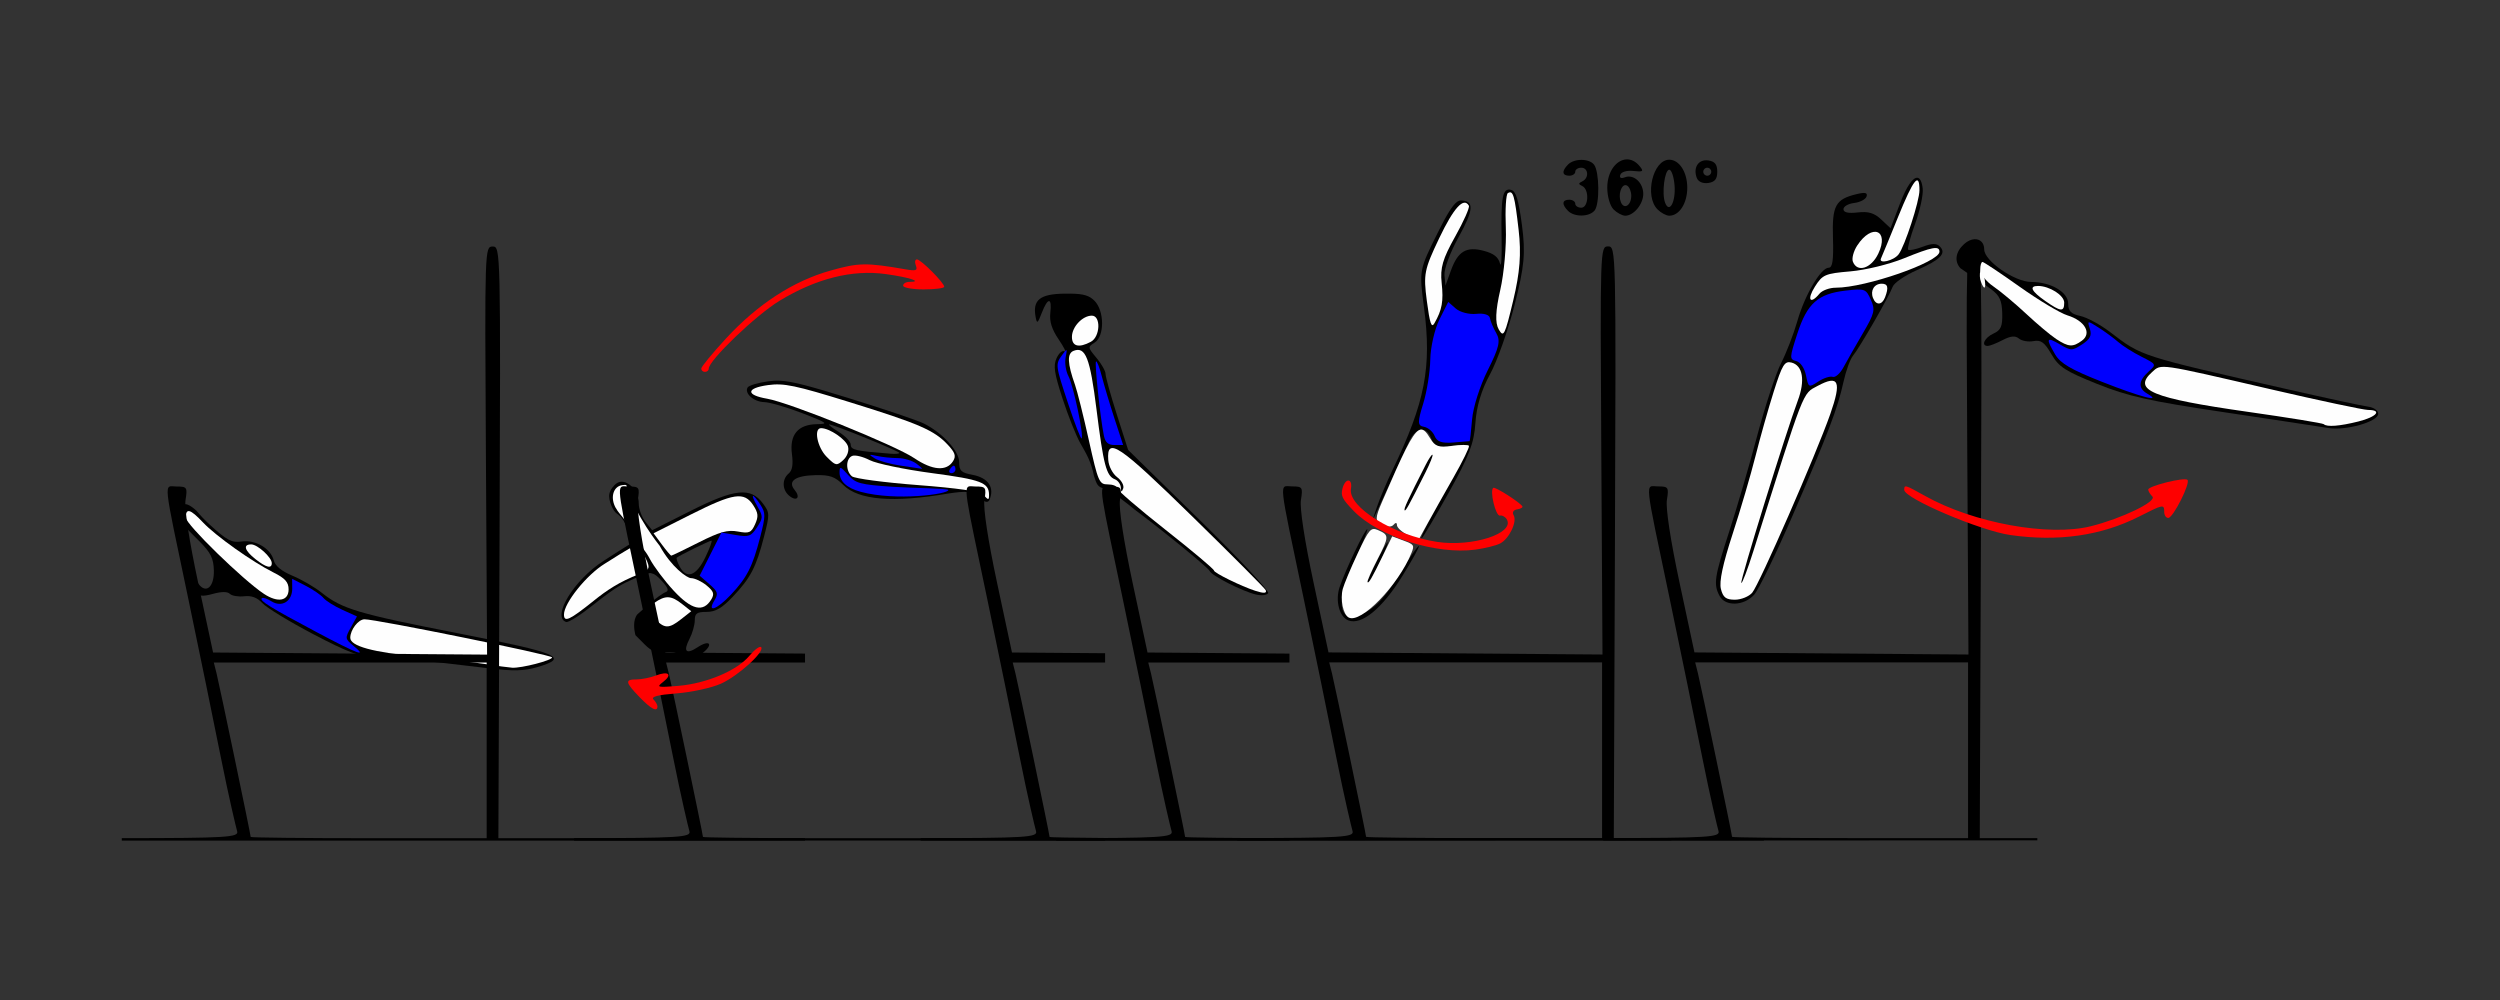 <?xml version="1.0" encoding="UTF-8" standalone="no"?>
<!-- Created with Inkscape (http://www.inkscape.org/) -->

<svg
   xmlns:dc="http://purl.org/dc/elements/1.1/"
   xmlns:cc="http://creativecommons.org/ns#"
   xmlns:rdf="http://www.w3.org/1999/02/22-rdf-syntax-ns#"
   xmlns:svg="http://www.w3.org/2000/svg"
   xmlns="http://www.w3.org/2000/svg"
   xmlns:sodipodi="http://sodipodi.sourceforge.net/DTD/sodipodi-0.dtd"
   xmlns:inkscape="http://www.inkscape.org/namespaces/inkscape"
   id="svg3426"
   version="1.1"
   inkscape:version="0.91 r13725"
   width="625"
   height="250"
   viewBox="0 0 625 250"
   sodipodi:docname="ub130402.svg">
  <rect x="0" y="0" width="625" height="250" fill="#333333" stroke="none"/>
  <defs
     id="defs3430" />
  <sodipodi:namedview
     pagecolor="#b3b3b3"
     bordercolor="#666666"
     borderopacity="1"
     objecttolerance="10"
     gridtolerance="10"
     guidetolerance="10"
     inkscape:pageopacity="0"
     inkscape:pageshadow="2"
     inkscape:window-width="1480"
     inkscape:window-height="849"
     id="namedview3428"
     showgrid="false"
     inkscape:zoom="0.95547921"
     inkscape:cx="275.36233"
     inkscape:cy="310.96062"
     inkscape:window-x="0"
     inkscape:window-y="0"
     inkscape:window-maximized="0"
     inkscape:current-layer="svg3426" />
  <g
     id="g4624"
     transform="translate(-85.288,46.1)">
    <g
       transform="translate(28,0)"
       id="g4324">
      <path
         style="fill:#000000"
         d="m 103.818,79.959 c -0.142,-0.021 -0.279,-0.02 -0.402,0.01 -1.079,0.262 -1.178,2.192 -0.916,3.631 0.127,0.697 0.661,1.492 1.568,2.545 l 3.131,3.141 c 2.776,2.784 3.479,4.214 3.555,7.221 0.104,4.159 -1.962,5.942 -3.863,3.334 -0.783,-1.075 -1.297,-1.201 -1.771,-0.432 -0.367,0.596 -0.042,1.712 0.723,2.479 1.089,1.093 2.104,1.196 4.695,0.479 2.14,-0.593 3.627,-0.593 4.215,-0.004 0.499,0.501 2.116,0.773 3.592,0.604 1.841,-0.211 3.271,0.335 4.553,1.738 1.028,1.126 6.742,4.606 12.695,7.734 8.417,4.423 11.728,5.688 14.889,5.688 3.913,0 12.089,0.803 28.959,2.844 6.15,0.744 8.893,0.681 12.148,-0.279 8.165,-2.407 5.651,-3.489 -19.625,-8.434 -25.156,-4.921 -29.14,-6.103 -34.254,-10.18 -1.749,-1.394 -5.042,-3.308 -7.316,-4.252 -2.708,-1.123 -4.317,-2.443 -4.662,-3.82 -0.748,-2.989 -4.584,-5.24 -8.059,-4.729 -2.446,0.36 -3.675,-0.29 -7.947,-4.207 -1.278,-1.172 -2.418,-2.388 -3.311,-3.467 -0.251,-0.24 -1.599,-1.494 -2.596,-1.643 z"
         id="path4194"
         inkscape:connector-curvature="0" />
      <path
         inkscape:connector-curvature="0"
         style="fill:#fefefe"
         d="m 178.972,119.967 c -2.57,-0.411 -10.14,-1.262 -16.822,-1.891 -11.652,-1.096 -17.29,-2.637 -17.29,-4.724 0,-2.001 1.989,-4.603 3.538,-4.628 2.805,-0.046 46.912,8.907 46.921,9.524 0.011,0.738 -7.698,2.729 -9.985,2.578 -0.929,-0.061 -3.792,-0.448 -6.362,-0.859 z"
         id="path4282" />
      <path
         inkscape:connector-curvature="0"
         style="fill:#fefefe"
         d="m 123.286,102.372 c -5.254,-3.462 -19.548,-17.404 -19.548,-19.066 0,-2.477 1.116,-2.171 4.264,1.167 3.221,3.416 12.334,9.888 17.681,12.558 2.884,1.44 3.755,2.419 3.755,4.219 0,2.91 -2.694,3.402 -6.153,1.122 z"
         id="path4270" />
      <path
         inkscape:connector-curvature="0"
         style="fill:#fefefe"
         d="M 121.154,93.682 C 118.408,91.515 117.971,90 120.093,90 c 1.577,0 5.14,3.25 5.14,4.688 0,1.458 -1.392,1.115 -4.08,-1.006 z"
         id="path4264" />
      <path
         inkscape:connector-curvature="0"
         style="fill:#0000fe"
         d="m 136.449,111.942 c -11.567,-6.15 -14.343,-7.867 -13.723,-8.488 0.252,-0.252 1.341,0.095 2.421,0.771 2.605,1.632 5.239,-0.012 5.198,-3.243 l -0.03,-2.374 3.364,1.721 c 1.85,0.947 3.859,2.32 4.464,3.051 0.605,0.731 2.74,2.072 4.745,2.979 l 3.644,1.649 -1.536,2.765 c -1.483,2.669 -1.459,2.829 0.67,4.59 3.641,3.012 1.128,2.079 -9.216,-3.421 z"
         id="path4248" />
    </g>
    <g
       id="g4339">
      <path
         style="fill:#000000"
         d="m 352.943,27.309 c -0.472,-0.007 -0.984,-0.006 -1.541,0.002 -6.131,0.087 -7.987,1.573 -7.219,5.785 0.334,1.833 0.507,1.724 1.553,-0.986 1.51,-3.911 2.587,-3.911 2.135,0 -0.249,2.152 0.359,4.098 2.072,6.627 1.334,1.969 1.999,3.317 1.479,2.994 -0.521,-0.323 -1.417,0.45 -1.992,1.717 -0.855,1.883 -0.583,3.731 1.502,10.131 1.402,4.305 3.395,9.305 4.426,11.109 1.635,2.862 2.706,4.623 3.432,8.24 0.653,1.941 0.885,2.777 2.496,3.066 1.413,0.254 5.841,3.798 7.738,5.359 1.671,1.221 3.91,2.96 7.145,5.518 6.168,4.877 11.361,9.277 11.537,9.777 0.395,1.119 8.113,5.051 11.537,5.877 1.382,0.333 2.774,0.18 3.096,-0.342 0.321,-0.522 -7.426,-8.79 -17.217,-18.375 l -17.801,-17.426 -2.818,-8.828 c -1.55,-4.855 -2.82,-9.423 -2.82,-10.15 0,-0.728 -1.019,-2.539 -2.266,-4.025 -2.204,-2.628 -2.219,-2.734 -0.469,-3.83 2.5,-1.566 2.472,-7.939 -0.047,-10.465 -1.274,-1.278 -2.65,-1.726 -5.957,-1.775 z"
         id="path4226"
         inkscape:connector-curvature="0" />
      <path
         style="fill:#fefefe"
         d="m 399.065,101.587 c -3.456,-1.115 -10.28,-4.468 -10.28,-5.051 0,-0.354 -5.467,-4.951 -12.15,-10.215 -6.682,-5.264 -12.15,-9.965 -12.15,-10.446 0,-0.481 -1.019,-0.875 -2.265,-0.875 -2.129,0 -2.411,-0.659 -4.714,-11.016 -1.347,-6.059 -2.899,-12.281 -3.45,-13.828 -1.931,-5.43 -2.033,-7.908 -0.351,-8.555 2.966,-1.142 4.101,1.771 5.709,14.649 1.732,13.866 2.463,16.65 4.589,17.468 0.779,0.3 1.449,1.238 1.49,2.085 0.056,1.168 0.199,1.224 0.591,0.231 0.284,-0.72 -0.393,-1.997 -1.505,-2.839 -1.132,-0.857 -2.112,-2.74 -2.226,-4.279 -0.443,-5.962 2.587,-3.926 21.069,14.16 9.889,9.676 18.119,17.935 18.291,18.352 0.337,0.821 -0.448,0.868 -2.648,0.158 z"
         id="path4268"
         inkscape:connector-curvature="0" />
      <path
         style="fill:#fefefe"
         d="m 353.271,38.114 c 0,-2.49 2.641,-5.302 4.98,-5.302 2.304,0 2.105,5.267 -0.246,6.53 -3.01,1.616 -4.734,1.168 -4.734,-1.228 z"
         id="path3446"
         inkscape:connector-curvature="0" />
      <path
         style="fill:#0000fe"
         d="m 361.256,62.812 c -0.921,-4.573 -2.36,-18.143 -1.966,-18.538 0.22,-0.221 0.869,1.434 1.443,3.678 0.574,2.243 2.009,7.032 3.19,10.642 l 2.146,6.562 -2.171,0 c -1.567,0 -2.302,-0.652 -2.643,-2.344 z"
         id="path4238"
         inkscape:connector-curvature="0" />
      <path
         style="fill:#0000fe"
         d="m 352.433,55.135 c -3.331,-10.03 -3.341,-10.11 -1.587,-12.516 1.235,-1.695 1.286,-1.656 0.846,0.653 -0.257,1.35 0.06,3.445 0.706,4.656 1.232,2.309 3.906,14.967 3.292,15.583 -0.196,0.197 -1.661,-3.573 -3.257,-8.376 z"
         id="path3442"
         inkscape:connector-curvature="0" />
    </g>
    <g
       id="g4616">
      <path
         style="fill:#000000"
         d="m 240.854,74.336 c -0.455,-0.025 -0.902,0.078 -1.311,0.336 -0.869,0.549 -1.727,1.747 -1.906,2.662 -0.33,1.686 0.941,4.356 1.809,4.919 0.719,0.466 1.28,1.105 1.669,1.706 0.696,1.084 2.846,5.266 2.846,5.266 0,0 -3.117,1.846 -6.164,3.85 -0.357,0.234 -0.713,0.461 -1.062,0.697 -0.028,0.019 -0.044,0.02 -0.07,0.037 -0.194,0.125 -0.347,0.226 -0.559,0.361 -7.314,4.693 -12.98,13.996 -9.277,15.232 0.558,0.186 3.661,-1.782 6.895,-4.375 2.661,-2.134 5.149,-3.928 6.205,-4.504 2.354,-1.416 4.978,-2.487 7.617,-3.322 0.088,-0.026 0.174,-0.038 0.26,-0.039 0.161,-0.002 0.317,0.037 0.467,0.107 0.717,0.125 1.384,0.678 2.441,1.832 1.639,1.789 1.879,2.52 0.943,2.854 -0.692,0.247 -2.688,1.709 -4.438,3.25 l -2.59,2.279 c -1.166,1.431 -0.8,3.855 -0.553,4.934 0.022,0.097 0.061,0.201 0.098,0.305 l 2.256,2.262 c 1.786,1.792 3.093,2.296 5.158,1.992 1.617,-0.238 3.194,0.111 3.797,0.84 1.392,1.682 2.701,1.541 5.461,-0.586 2.903,-2.237 1.921,-3.539 -1.148,-1.521 -2.895,1.903 -3.683,1.084 -2.025,-2.104 0.719,-1.382 1.309,-3.461 1.312,-4.621 0.005,-1.741 0.522,-2.109 2.955,-2.109 2.228,0 3.824,-0.924 6.533,-3.781 4.451,-4.694 5.841,-7.352 7.799,-14.932 1.483,-5.739 1.472,-6.07 -0.252,-8.396 -3.054,-4.122 -7.009,-3.716 -18.066,1.85 l -9.619,4.842 -1.682,-2.082 c -0.924,-1.145 -1.68,-3.237 -1.68,-4.646 0,-2.766 -2.146,-5.283 -4.119,-5.393 z m 22.293,14.727 c 0.271,0 -0.427,1.898 -1.551,4.219 -2.241,4.627 -4.667,5.487 -6.387,2.264 -0.574,-1.075 -0.903,-2.078 -0.732,-2.229 0.605,-0.534 8.186,-4.254 8.67,-4.254 z"
         id="path4206"
         inkscape:connector-curvature="0"
         sodipodi:nodetypes="ccscccscccssccccsscccccssssccsssscccsccsssss" />
      <path
         inkscape:connector-curvature="0"
         style="fill:#fefefe"
         d="m 248.805,108.382 -2.1,-2.243 2.145,-1.507 c 2.788,-1.959 4.207,-1.901 6.976,0.284 l 2.27,1.791 -2.482,1.959 c -3.179,2.508 -4.235,2.464 -6.809,-0.284 z"
         id="path4278" />
      <path
         style="fill:#fefefe"
         d="m 244.565,90.014 c -0.783,0.143 -8.122,4.836 -8.122,4.836 -4.535,2.799 -10.162,9.819 -10.162,12.678 0,2.058 1.396,1.411 7.477,-3.465 3.168,-2.541 6.204,-4.642 11.441,-6.689 0.375,-0.056 0.861,-0.298 1.496,-0.701 1.037,-0.659 0.992,-1.31 -0.258,-3.734 -0.833,-1.615 -1.718,-2.966 -1.872,-2.924 z"
         id="path4274"
         inkscape:connector-curvature="0"
         sodipodi:nodetypes="ccsscssc" />
      <path
         inkscape:connector-curvature="0"
         id="path4272"
         d="m 241.48,75.123 c -0.18,0.002 -0.414,0.026 -0.703,0.072 -2.057,0.327 -2.898,2.805 -1.781,5.25 0.126,0.276 0.234,0.464 0.332,0.586 0.716,1.447 2.937,3.097 5.656,8.508 0.275,0.548 1.754,2.142 2.738,4.041 0.984,1.899 3.674,5.49 5.98,7.98 4.47,4.828 7.395,5.515 9.398,2.209 0.837,-1.381 0.616,-2.039 -1.178,-3.516 -1.213,-0.999 -2.957,-1.816 -3.875,-1.816 -0.996,0 -4.914,-2.765 -7.84,-8.086 0,10e-7 -6.097,-7.481 -8.307,-15.076 8.2e-4,-0.018 -0.007,-0.034 -0.016,-0.049 -0.002,-0.009 -0.005,-0.017 -0.008,-0.025 0,0 -0.006,0.006 -0.006,0.006 -0.054,-0.056 -0.18,-0.087 -0.393,-0.084 z"
         style="fill:#fefefe" />
      <path
         inkscape:connector-curvature="0"
         style="fill:#fefefe"
         d="m 250.739,90.017 -2.061,-2.796 9.345,-4.704 c 10.654,-5.363 13.318,-5.761 15.564,-2.322 1.272,1.947 1.357,2.821 0.464,4.787 -0.959,2.111 -1.483,2.331 -4.294,1.802 -2.556,-0.481 -4.525,0.066 -9.765,2.713 -3.61,1.823 -6.705,3.315 -6.878,3.315 -0.173,0 -1.242,-1.258 -2.376,-2.796 z"
         id="path4262" />
      <path
         inkscape:connector-curvature="0"
         style="fill:#0000fe"
         d="m 263.889,104.003 c 1.027,-1.689 0.868,-2.203 -1.257,-4.055 l -2.433,-2.121 2.719,-5.393 2.719,-5.393 3.618,0.613 c 3.228,0.547 3.797,0.34 5.272,-1.918 1.547,-2.368 1.554,-2.705 0.111,-5.227 -1.867,-3.264 -1.323,-3.592 0.735,-0.442 1.342,2.055 1.337,2.776 -0.054,8.162 -1.897,7.344 -3.278,10.056 -7.304,14.337 -3.538,3.763 -6.078,4.648 -4.126,1.438 z"
         id="path4246" />
    </g>
    <g
       transform="translate(12,0)"
       id="g4303">
      <path
         style="fill:#000000"
         d="m 268.252,49.08 c -1.034,-0.046 -1.95,0.017 -2.93,0.152 -2.514,0.347 -4.819,1.032 -5.121,1.521 -0.903,1.465 1.536,3.617 4.166,3.676 1.351,0.03 5.61,1.271 9.465,2.758 6.384,2.462 6.709,2.708 3.648,2.758 -4.717,0.077 -6.852,2.656 -6.205,7.496 0.343,2.564 0.089,4.077 -0.809,4.824 -1.72,1.432 -1.664,4.084 0.117,5.566 1.871,1.557 2.925,0.442 1.365,-1.443 -1.83,-2.212 0.162,-3.609 5.281,-3.705 3.538,-0.067 4.817,0.389 6.865,2.443 3.802,3.814 12.472,4.525 26.279,2.154 0,0 2.473,-0.418 4.06,-0.418 0.694,-0.002 3.381,0.456 3.743,0.75 0.37,0.301 0.716,1.503 1.525,1.711 0.471,0.121 0.727,-0.084 0.9,-0.35 1.404,-3.118 -0.15,-5.61 -4.205,-6.373 -2.821,-0.531 -3.314,-0.998 -3.314,-3.146 0,-2.792 -4.2,-7.379 -8.879,-9.697 -1.542,-0.764 -9.892,-3.585 -18.557,-6.271 -10.132,-3.141 -14.295,-4.268 -17.396,-4.406 z m 12.35,10.924 c 1.041,-0.005 17.529,6.697 17.529,7.125 0,0.204 -0.947,0.297 -2.104,0.207 -8.845,-0.689 -10.047,-0.958 -10.047,-2.248 0,-0.751 -1.367,-2.201 -3.037,-3.223 -1.671,-1.022 -2.724,-1.859 -2.342,-1.861 z"
         id="path4216"
         inkscape:connector-curvature="0"
         sodipodi:nodetypes="ccccssscssssccsscsssscccssssc" />
      <path
         inkscape:connector-curvature="0"
         style="fill:#fefefe"
         d="m 319.074,77.507 c -0.649,-0.745 -6.572,-1.595 -16.293,-2.336 -8.401,-0.641 -15.827,-1.626 -16.504,-2.189 -1.626,-1.354 -1.573,-4.472 0.087,-5.111 0.725,-0.279 2.683,0.201 4.352,1.067 1.669,0.866 8.7,2.329 15.623,3.251 12.223,1.628 14.17,2.366 14.207,5.389 0.018,1.433 -0.171,1.424 -1.472,-0.071 z"
         id="path4258" />
      <path
         inkscape:connector-curvature="0"
         style="fill:#fefefe"
         d="m 301.869,68.447 c -4.793,-3.239 -31.207,-13.912 -36.799,-14.87 -5.385,-0.922 -5.282,-2.644 0.204,-3.401 3.98,-0.549 6.799,0.039 20.374,4.248 17.463,5.415 21.216,7.045 24.602,10.683 1.817,1.952 2.094,2.816 1.308,4.076 -1.622,2.599 -5.148,2.331 -9.688,-0.736 z"
         id="path4256" />
      <path
         inkscape:connector-curvature="0"
         style="fill:#fefefe"
         d="m 279.96,68.108 c -2.363,-2.371 -3.307,-7.17 -1.409,-7.17 2.123,0 6.284,2.837 6.743,4.597 0.29,1.113 -0.204,2.484 -1.229,3.415 -1.609,1.461 -1.861,1.409 -4.104,-0.842 z"
         id="path4254" />
      <path
         style="fill:#0000fe"
         d="m 288.492,76.859 c -3.594,-0.963 -5.314,-2.667 -5.314,-4.839 0,-1.621 0.222,-1.56 2.103,0.576 1.891,2.148 3.019,2.45 11.215,3.003 5.012,0.338 13.876,0.373 13.876,0.813 0,1.018 -13.032,2.818 -21.88,0.447 z"
         id="path4244"
         inkscape:connector-curvature="0"
         sodipodi:nodetypes="ssssss" />
      <path
         inkscape:connector-curvature="0"
         style="fill:#0000fe"
         d="m 310.748,71.25 c 0.318,-0.516 0.763,-0.938 0.99,-0.938 0.227,0 0.412,0.422 0.412,0.938 0,0.516 -0.445,0.938 -0.99,0.938 -0.544,0 -0.73,-0.422 -0.412,-0.938 z"
         id="path4242" />
      <path
         inkscape:connector-curvature="0"
         style="fill:#0000fe"
         d="m 298.492,70.313 c -2.629,-0.386 -5.573,-1.207 -6.542,-1.823 -1.591,-1.011 -1.535,-1.069 0.574,-0.599 1.285,0.286 3.623,0.526 5.195,0.533 1.572,0.007 3.675,0.632 4.673,1.389 0.998,0.757 1.604,1.337 1.347,1.289 -0.257,-0.048 -2.618,-0.403 -5.247,-0.79 z"
         id="path4240" />
      <path
         inkscape:connector-curvature="0"
         style="fill:#fe0000"
         d="m 248.598,46.052 c 0,-0.453 2.785,-3.841 6.188,-7.528 7.928,-8.589 16.792,-14.354 26.106,-16.975 7.093,-1.997 8.923,-2.026 18.885,-0.301 2.538,0.439 2.952,0.274 2.47,-0.985 -0.318,-0.832 -0.196,-1.513 0.273,-1.513 0.983,0 6.825,5.857 6.825,6.842 0,0.362 -2.313,0.658 -5.14,0.658 -2.827,0 -5.14,-0.422 -5.14,-0.938 0,-0.516 0.701,-0.938 1.558,-0.938 3.482,0 0.096,-1.121 -5.906,-1.955 -8.347,-1.16 -17.35,1.101 -26.529,6.665 -5.894,3.572 -17.721,14.911 -17.721,16.989 0,0.441 -0.421,0.802 -0.935,0.802 -0.514,0 -0.935,-0.371 -0.935,-0.823 z"
         id="path3440" />
    </g>
    <path
       sodipodi:nodetypes="csccccsssssccccccccccccccsscc"
       style="fill:#000000"
       d="m 208.457,15.528 c -1.978,-1.8e-4 -1.997,0.566 -1.699,51.014 l 0.301,51.014 -34.25,-0.264 -34.25,-0.264 -3.717,-17.379 c -2.265,-10.593 -3.503,-18.696 -3.17,-20.75 0.51,-3.145 0.363,-3.371 -2.215,-3.371 -3.269,0 -3.567,-2.83 2.996,28.5 2.535,12.1 6.182,29.875 8.105,39.5 1.923,9.625 3.731,17.211 4.016,18.174 0.453,1.531 -2.345,1.718 -28.842,1.738 l 0,0.604 c 9.599,0.002 18.16,0.01 28.225,0.01 29.376,-0.002 358.002,-0.018 382.322,-0.041 l 0,-0.561 -316.395,0 0.285,-73.424 c 0.284,-73.929 0.272,-74.5 -1.713,-74.5 z m -69.717,104 34.107,0 34.109,0 0,22.5 0,21.424 -29.5,0 c -16.225,0 -29.5,-0.144 -29.5,-0.32 0,-0.639 -7.849,-38.176 -8.523,-40.854 z"
       id="path4400"
       inkscape:connector-curvature="0" />
    <path
       inkscape:connector-curvature="0"
       id="path4408"
       d="m 241.445,75.469 c -2.157,-0.113 -1.666,1.145 4.076,28.559 2.535,12.1 6.182,29.875 8.105,39.5 1.923,9.625 3.731,17.211 4.016,18.174 0.453,1.531 -2.345,1.718 -28.842,1.738 l 0,0.604 c 9.599,0.002 18.16,0.012 28.225,0.012 10.796,-7.4e-4 19.444,-0.011 29.52,-0.016 l 0,-0.596 c -14.276,-0.022 -25.52,-0.151 -25.52,-0.312 0,-0.639 -7.849,-38.176 -8.523,-40.854 l -0.693,-2.75 34.107,0 0.629,0 0,-2.23 -0.668,-0.006 -34.25,-0.264 -3.717,-17.379 c -2.265,-10.593 -3.503,-18.696 -3.17,-20.75 0.51,-3.145 0.363,-3.371 -2.215,-3.371 -0.409,0 -0.772,-0.042 -1.08,-0.059 z"
       style="fill:#000000" />
    <path
       inkscape:connector-curvature="0"
       id="path4411"
       d="m 328.104,75.469 c -2.157,-0.113 -1.668,1.145 4.074,28.559 2.535,12.1 6.182,29.875 8.105,39.5 1.923,9.625 3.731,17.211 4.016,18.174 0.453,1.531 -2.345,1.718 -28.842,1.738 l 0,0.604 c 9.599,0.002 18.16,0.012 28.225,0.012 6.539,-4.5e-4 11.609,-0.008 17.881,-0.01 l 0,-0.648 c -8.146,-0.057 -13.881,-0.153 -13.881,-0.266 0,-0.639 -7.849,-38.176 -8.523,-40.854 l -0.693,-2.75 23.098,0 0,-2.32 -23.279,-0.18 -3.717,-17.379 c -2.265,-10.593 -3.503,-18.696 -3.17,-20.75 0.51,-3.145 0.363,-3.371 -2.215,-3.371 -0.409,0 -0.77,-0.042 -1.078,-0.059 z"
       style="fill:#000000" />
    <path
       id="path4413"
       d="m 361.986,75.469 c -2.157,-0.113 -1.666,1.145 4.076,28.559 2.535,12.1 6.182,29.875 8.105,39.5 1.923,9.625 3.731,17.211 4.016,18.174 0.453,1.531 -2.345,1.718 -28.842,1.738 l 0,0.604 c 9.599,0.002 18.16,0.012 28.225,0.012 11.002,-7.5e-4 19.828,-0.011 30.082,-0.016 l 0,-0.596 c -14.554,-0.019 -26.082,-0.149 -26.082,-0.312 0,-0.639 -7.849,-38.176 -8.523,-40.854 l -0.693,-2.75 34.107,0 1.191,0 0,-2.227 -1.23,-0.01 -34.25,-0.264 -3.717,-17.379 c -2.265,-10.593 -3.503,-18.696 -3.17,-20.75 0.51,-3.145 0.363,-3.371 -2.215,-3.371 -0.409,0 -0.772,-0.042 -1.08,-0.059 z"
       style="fill:#000000"
       inkscape:connector-curvature="0" />
    <g
       transform="translate(2,-1.642)"
       id="g4570">
      <path
         style="fill:#000000"
         d="m 489.88,-4.608 c -2.473,0.127 -4.775,2.966 -4.775,7.078 0,2.173 0.685,4.542 1.57,5.428 0.864,0.864 2.183,1.572 2.93,1.572 2.107,0 4.5,-2.898 4.5,-5.449 -10e-6,-2.811 -2.401,-4.995 -4.572,-4.162 -1.022,0.392 -1.437,0.162 -1.156,-0.639 0.25,-0.714 1.649,-1.116 3.26,-0.936 2.461,0.275 2.657,0.115 1.523,-1.25 -0.994,-1.198 -2.155,-1.7 -3.279,-1.643 z m 10.725,0.078 c -4.104,0 -6.251,9.107 -2.93,12.428 0.864,0.864 2.183,1.572 2.93,1.572 2.513,0 4.5,-3.091 4.5,-7 0,-3.909 -1.987,-7 -4.5,-7 z m -21.912,0.041 c -1.28,-0.01 -2.605,0.375 -3.389,1.158 -1.633,1.633 -1.507,2.801 0.301,2.801 0.825,0 1.5,-0.45 1.5,-1 0,-0.55 0.675,-1 1.5,-1 1.813,0 2.003,2.598 0.25,3.416 -1,0.467 -1,0.699 0,1.166 1.802,0.841 1.59,5.418 -0.25,5.418 -0.825,0 -1.5,-0.45 -1.5,-1 0,-0.55 -0.675,-1 -1.5,-1 -1.808,0 -1.934,1.166 -0.301,2.799 1.585,1.585 5.281,1.531 6.633,-0.098 1.298,-1.564 1.207,-9.697 -0.127,-11.451 -0.604,-0.794 -1.838,-1.199 -3.117,-1.209 z m 31.209,0.102 c -2.174,-0.042 -3.342,1.993 -2.408,4.426 0.361,0.942 1.503,1.442 2.855,1.25 1.653,-0.235 2.256,-0.986 2.256,-2.818 -10e-6,-1.833 -0.603,-2.586 -2.256,-2.82 -0.154,-0.022 -0.302,-0.034 -0.447,-0.037 z m 0.203,1.857 c 0.55,0 1,0.45 1,1 0,0.55 -0.45,1 -1,1 -0.55,0 -1,-0.45 -1,-1 0,-0.55 0.45,-1 1,-1 z m -9.5,0.5 c 0.55,0 1.143,1.746 1.318,3.881 0.34,4.146 -1.287,7.169 -2.357,4.381 -0.88,-2.294 -0.129,-8.262 1.039,-8.262 z m -10.979,3.857 c 0.152,-0.005 0.31,0.037 0.471,0.137 0.554,0.342 1.008,1.471 1.008,2.506 0,2.464 -1.846,3.566 -2.615,1.562 -0.689,-1.797 0.074,-4.171 1.137,-4.205 z"
         id="path4489"
         inkscape:connector-curvature="0" />
      <g
         id="g4535"
         transform="matrix(0.866,-0.5,0.5,0.866,-73.576,240.496)">
        <path
           inkscape:connector-curvature="0"
           id="path4479"
           d="m 568.523,57.512 c -1.386,0.157 -3.722,1.424 -7.904,4.193 -8.827,5.846 -8.795,5.807 -12.422,14.553 -5.77,13.915 -11.605,20.641 -27.049,31.176 -2.75,1.876 -6.35,4.597 -8,6.047 l -3,2.637 3.377,-2.332 c 1.858,-1.283 5.458,-3.818 8,-5.635 2.542,-1.816 5.632,-4.005 6.865,-4.861 3.093,-2.149 5.62,-1.018 4.998,2.234 -0.42,2.199 0.043,2.758 3.387,4.096 2.13,0.852 3.866,1.839 3.859,2.191 -0.007,0.353 -3.269,2.545 -7.25,4.869 -3.981,2.325 -9.036,5.348 -11.236,6.719 -2.2,1.371 -3.698,2.506 -3.328,2.523 0.369,0.017 5.615,-2.93 11.658,-6.547 9.021,-5.399 11.606,-7.502 14.447,-11.75 2.279,-3.407 5.427,-6.367 9.219,-8.672 3.167,-1.925 9.486,-7.325 14.045,-12 6.926,-7.103 8.82,-9.784 11.518,-16.307 2.435,-5.887 2.946,-8.089 2.078,-8.957 -1.587,-1.587 -3.066,0.1 -8.125,9.264 -2.277,4.125 -3.858,6.494 -3.514,5.266 0.45,-1.604 -0.083,-2.942 -1.891,-4.75 -3.205,-3.205 -5.667,-3.18 -9.562,0.098 l -3.107,2.615 1.1,-2.414 c 0.605,-1.328 4.107,-4.221 7.781,-6.426 6.727,-4.037 7.962,-5.864 5.158,-7.633 -0.284,-0.179 -0.64,-0.25 -1.102,-0.197 z M 531.592,109.145 c -0.258,-0.052 -1.37,0.503 -2.693,1.361 -8.238,5.344 -10.25,6.756 -10.25,7.193 0,0.265 1.238,-0.32 2.75,-1.301 8.238,-5.344 10.25,-6.756 10.25,-7.193 0,-0.033 -0.02,-0.053 -0.057,-0.06 z m -23.404,8.014 c -0.389,-0.389 -9.899,6.141 -13.205,9.066 -2.695,2.385 -3.8,6.463 -2.256,8.324 2.247,2.707 8.72,1.651 17.035,-2.779 4.318,-2.301 7.694,-4.343 7.5,-4.537 -0.194,-0.194 -3.675,1.457 -7.734,3.67 -5.328,2.904 -8.569,4.025 -11.66,4.035 -8.107,0.027 -6.459,-5.65 3.662,-12.615 3.852,-2.651 6.848,-4.975 6.658,-5.164 z m 2.766,5.355 c -0.308,0.046 -1.578,0.763 -3.555,2.031 -3.163,2.03 -5.75,3.877 -5.75,4.105 0,0.67 5.796,-2.949 8.766,-5.473 0.564,-0.479 0.724,-0.692 0.539,-0.664 z"
           style="fill:#000000" />
        <path
           id="path4520"
           d="m 493.141,133.943 c -0.83,-1.343 0.395,-5.023 2.309,-6.938 0.847,-0.847 4.275,-3.45 7.618,-5.785 5.52,-3.856 6.193,-4.091 7.328,-2.566 1.863,2.503 1.677,2.815 -3.75,6.297 -2.75,1.765 -5,3.413 -5,3.663 0,0.559 1.282,-0.179 6.783,-3.904 l 4.283,-2.9 1.918,2.32 c 1.796,2.173 1.81,2.405 0.217,3.651 -6.902,5.401 -19.896,9.089 -21.706,6.16 z"
           style="fill:#fefefe"
           inkscape:connector-curvature="0" />
        <path
           id="path4518"
           d="m 531.748,102.162 c -1.945,-0.027 -6.456,3.124 -16.809,10.826 -3.706,2.757 -4.063,3.359 -3.002,5.059 0.662,1.061 1.791,1.703 2.508,1.428 0.718,-0.275 1.037,-0.067 0.711,0.461 -0.326,0.528 0.151,2.093 1.059,3.479 l 1.65,2.521 4.141,-2.51 c 2.277,-1.38 7.398,-4.415 11.379,-6.742 3.981,-2.327 7.243,-4.521 7.25,-4.875 0.007,-0.354 -1.659,-1.309 -3.699,-2.123 -3.05,-1.216 -3.717,-1.988 -3.75,-4.338 -0.028,-2.008 -0.271,-3.169 -1.438,-3.186 z m -0.158,6.98 c 0.037,0.007 0.057,0.027 0.057,0.06 0,0.265 -1.688,1.592 -3.75,2.947 -8.15,5.354 -9.25,6.013 -9.25,5.549 0,-0.437 2.012,-1.849 10.25,-7.193 1.323,-0.859 2.436,-1.415 2.693,-1.363 z"
           style="fill:#fefefe"
           inkscape:connector-curvature="0" />
        <path
           id="path4512"
           d="m 561.646,90.311 c 0,-1.848 1.628,-4.428 5.25,-8.321 2.888,-3.104 6.946,-8.882 9.019,-12.84 2.073,-3.959 4.21,-7.197 4.75,-7.197 1.526,0 1.22,1.256 -2.269,9.305 -2.393,5.521 -5.03,9.375 -10,14.615 -6.215,6.553 -6.75,6.905 -6.75,4.439 z"
           style="fill:#fefefe"
           inkscape:connector-curvature="0" />
        <path
           id="path4508"
           d="m 549.636,75.183 c 2.59,-6.254 3.335,-7.107 10.516,-12.043 6.964,-4.787 10.494,-5.908 10.494,-3.333 0,0.505 -3.069,2.741 -6.82,4.969 -5.506,3.271 -7.188,4.882 -8.731,8.364 -1.867,4.213 -3.254,5.855 -6.598,7.81 -1.296,0.758 -1.052,-0.477 1.139,-5.767 z"
           style="fill:#fefefe"
           inkscape:connector-curvature="0" />
        <path
           id="path4533"
           d="m 529.094,135.098 c -9.083,-3.69 -19.353,-14.913 -21.519,-23.516 -1.04,-4.131 -0.984,-5.003 0.41,-6.397 1.931,-1.931 3.465,-0.906 1.745,1.166 -2.973,3.583 3.435,15.45 12.038,22.293 6.955,5.532 17.878,7.868 17.878,3.824 0,-0.742 -0.453,-1.5 -1.007,-1.685 -1.046,-0.349 0.891,-6.831 2.041,-6.831 0.584,0 3.966,6.515 3.966,7.641 0,0.315 -0.675,0.314 -1.5,-0.003 -0.897,-0.344 -1.5,-0.008 -1.5,0.836 0,1.871 -3.925,4.552 -6.473,4.422 -1.115,-0.057 -3.851,-0.845 -6.08,-1.75 z"
           style="fill:#fe0000"
           inkscape:connector-curvature="0" />
        <path
           id="path4528"
           d="m 537.646,109.121 c -2.586,-1.233 -3.422,-2.214 -3.202,-3.757 0.164,-1.148 -0.362,-2.635 -1.168,-3.305 -1.247,-1.035 -0.842,-1.794 2.702,-5.07 2.293,-2.119 5.479,-6.032 7.081,-8.695 1.602,-2.664 4.752,-6.056 7,-7.54 l 4.088,-2.697 0.815,2.392 c 0.448,1.316 2.141,2.979 3.761,3.696 1.76,0.779 2.74,1.841 2.435,2.637 -0.281,0.733 -0.511,2.55 -0.511,4.039 0,2.225 -1.153,3.464 -6.489,6.973 -3.652,2.401 -7.827,6.21 -9.548,8.712 -1.682,2.445 -3.149,4.409 -3.261,4.365 -0.111,-0.044 -1.777,-0.832 -3.702,-1.75 z"
           style="fill:#0000fe"
           inkscape:connector-curvature="0" />
      </g>
      <g
         id="g4561"
         transform="translate(-70.305,-42.923)">
        <path
           style="fill:#000000"
           d="m 647.105,60.067 c -1.978,-1.8e-4 -1.997,0.566 -1.699,51.014 l 0.301,51.014 -34.25,-0.264 -34.25,-0.264 -3.717,-17.379 c -2.265,-10.593 -3.503,-18.696 -3.17,-20.75 0.51,-3.145 0.363,-3.371 -2.215,-3.371 -3.269,0 -3.567,-2.83 2.996,28.5 2.535,12.1 6.182,29.875 8.105,39.5 1.923,9.625 3.731,17.211 4.016,18.174 0.453,1.531 -2.345,1.718 -28.842,1.738 l 0,0.604 c 9.599,0.002 18.16,0.01 28.225,0.01 29.376,-0.002 56.002,-0.018 80.322,-0.041 l 0,-0.561 -14.395,0 0.285,-73.424 c 0.284,-73.929 0.272,-74.5 -1.713,-74.5 z m -69.717,104 34.107,0 34.109,0 0,22.5 0,21.424 -29.5,0 c -16.225,0 -29.5,-0.144 -29.5,-0.32 0,-0.639 -7.849,-38.176 -8.523,-40.853 z"
           id="path2989"
           inkscape:connector-curvature="0"
           sodipodi:nodetypes="csccccsssssccscccccccccccsscc" />
        <g
           id="g4554">
          <path
             style="fill:#000000"
             d="m 647.229,58.266 c -0.817,0.037 -1.743,0.43 -2.617,1.221 -2.155,1.95 -2.481,4.336 -0.906,6.041 l 4.943,3.393 0,-0.135 2.701,1.969 c 2.122,1.545 2.723,2.834 2.803,6.012 0.083,3.305 -0.32,4.237 -2.201,5.094 -2.243,1.022 -3.192,3.094 -1.418,3.094 0.487,0 2.151,-0.657 3.697,-1.459 2.037,-1.057 3.17,-1.163 4.109,-0.383 0.713,0.592 2.346,0.876 3.629,0.631 1.858,-0.355 2.767,0.308 4.467,3.262 1.832,3.184 3.445,4.233 11.422,7.434 7.815,3.135 12.864,4.261 31.791,7.086 12.375,1.847 24.075,3.621 26,3.943 4.384,0.734 12.5,-1.576 12.5,-3.559 0,-0.801 -1.125,-1.601 -2.5,-1.777 -1.375,-0.177 -10.375,-2.114 -20,-4.305 -37.376,-8.507 -36.521,-8.231 -44.539,-14.352 -2.411,-1.84 -5.753,-3.647 -7.424,-4.014 -2.353,-0.517 -3.037,-1.208 -3.037,-3.062 -1e-5,-2.902 -4.322,-5.445 -9.254,-5.445 -4.122,0 -11.746,-5.271 -11.746,-8.119 0,-1.708 -1.058,-2.631 -2.42,-2.568 z"
             id="path4477"
             inkscape:connector-curvature="0" />
          <path
             style="fill:#fefefe"
             d="m 734.536,104.508 c -0.244,-0.244 -8.757,-1.627 -18.917,-3.074 -24.149,-3.438 -28.989,-5.443 -24.012,-9.947 2.352,-2.129 1.289,-2.283 29.758,4.315 12.22,2.832 23.133,5.149 24.25,5.149 3.607,0 2.158,1.731 -2.412,2.881 -4.652,1.171 -7.917,1.425 -8.668,0.675 z"
             id="path4514"
             inkscape:connector-curvature="0" />
          <path
             style="fill:#fefefe"
             d="m 667.646,83.22 c -1.375,-0.895 -4.75,-3.727 -7.5,-6.295 -2.75,-2.567 -6.463,-5.667 -8.25,-6.888 -1.788,-1.222 -3.25,-3.091 -3.25,-4.153 0,-1.063 0.256,-1.932 0.569,-1.932 0.313,0 4.475,2.777 9.25,6.17 4.775,3.394 10.173,6.628 11.996,7.188 4.347,1.335 6.144,4.468 3.62,6.313 -2.299,1.681 -3.333,1.616 -6.435,-0.403 z"
             id="path4510"
             inkscape:connector-curvature="0" />
          <path
             style="fill:#fefefe"
             d="m 664.899,73.702 c -3.475,-2.429 -4.109,-3.75 -1.8,-3.75 2.848,0 6.547,2.351 6.547,4.161 0,2.392 -0.841,2.32 -4.747,-0.411 z"
             id="path4506"
             inkscape:connector-curvature="0" />
          <path
             style="fill:#0000fe"
             d="m 679.117,93.93 c -7.812,-3.086 -10.41,-4.606 -11.75,-6.875 -2.385,-4.038 -2.171,-4.483 1.199,-2.493 2.763,1.632 3.06,1.632 5.55,9e-4 2.01,-1.317 2.47,-2.229 1.95,-3.869 -0.677,-2.132 -0.663,-2.134 2.2,-0.312 1.585,1.008 3.781,2.622 4.881,3.586 1.1,0.964 3.711,2.613 5.802,3.666 3.795,1.91 3.798,1.917 1.75,3.77 -2.513,2.274 -2.615,4.119 -0.302,5.467 4.014,2.338 -1.66,0.858 -11.279,-2.941 z"
             id="path4526"
             inkscape:connector-curvature="0" />
        </g>
      </g>
      <g
         id="g4544"
         transform="translate(-65.495,-38.483)">
        <path
           inkscape:connector-curvature="0"
           id="path4481"
           d="m 628.117,38.463 c -1.096,-0.093 -2.68,2.109 -4.283,6.307 l -2.412,6.318 -2.326,-2.184 c -1.743,-1.638 -3.216,-2.081 -5.887,-1.77 -2.381,0.278 -3.561,0.008 -3.561,-0.816 0,-0.678 1.202,-1.375 2.672,-1.549 1.47,-0.174 2.864,-0.9 3.098,-1.611 0.313,-0.953 -0.324,-1.115 -2.422,-0.615 -5.366,1.277 -6.22,2.848 -5.971,10.996 0.168,5.499 -0.105,7.414 -1.061,7.414 -1.97,0 -5.981,6.823 -7.846,13.35 -0.919,3.218 -2.746,7.943 -4.059,10.5 -1.312,2.557 -4,10.725 -5.975,18.15 -1.974,7.425 -5.13,18.226 -7.014,24.002 -3.704,11.36 -3.965,13.117 -2.389,16.062 1.435,2.681 6.098,2.512 8.639,-0.314 1.112,-1.238 5.429,-10.125 9.594,-19.75 8.938,-20.655 11.267,-26.775 12.746,-33.484 0.604,-2.741 1.667,-5.666 2.361,-6.5 1.619,-1.944 9.114,-14.969 9.936,-17.266 0.344,-0.962 3.057,-2.822 6.029,-4.137 5.94,-2.627 7.471,-4.202 5.758,-5.916 -0.836,-0.836 -1.946,-0.817 -4.297,0.07 -1.744,0.658 -3.377,0.991 -3.629,0.738 -0.252,-0.252 0.534,-3.181 1.748,-6.51 1.214,-3.328 2.065,-7.278 1.893,-8.775 -0.204,-1.774 -0.686,-2.655 -1.344,-2.711 z"
           style="fill:#000000" />
        <path
           id="path4522"
           d="m 579.01,141.264 c -0.462,-1.841 0.461,-6.172 2.93,-13.75 1.983,-6.084 4.547,-14.811 5.698,-19.394 1.151,-4.583 3.205,-11.852 4.564,-16.153 2.148,-6.801 2.731,-7.753 4.469,-7.298 2.823,0.738 3.442,4.483 1.568,9.493 -3.001,8.027 -14.521,45.195 -14.129,45.588 0.215,0.215 1.573,-3.364 3.019,-7.953 12.939,-41.076 12.222,-39.23 16.033,-41.282 5.333,-2.872 6.079,-1.222 3.185,7.045 -3.485,9.957 -17.743,42.582 -19.51,44.643 -0.825,0.963 -2.772,1.75 -4.326,1.75 -2.233,0 -2.967,-0.564 -3.501,-2.688 z"
           style="fill:#fefefe"
           inkscape:connector-curvature="0" />
        <path
           id="path4504"
           d="m 617.026,68.5 c -0.712,-1.856 0.327,-3.548 2.179,-3.548 1.558,0 1.786,0.936 0.834,3.418 -0.759,1.979 -2.278,2.044 -3.013,0.13 z"
           style="fill:#fefefe"
           inkscape:connector-curvature="0" />
        <path
           id="path4502"
           d="m 602.502,65.702 c 1.906,-3.019 2.535,-3.291 8.848,-3.83 3.807,-0.325 9.689,-1.754 13.375,-3.25 7.109,-2.886 8.922,-3.225 8.922,-1.669 0,2.6 -18.435,8.999 -25.927,8.999 -1.556,0 -3.389,0.675 -4.073,1.5 -2.341,2.82 -3.2,1.506 -1.145,-1.75 z"
           style="fill:#fefefe"
           inkscape:connector-curvature="0" />
        <path
           id="path4500"
           d="m 644.02,64.485 c -0.31,-0.807 -0.37,-2.044 -0.134,-2.75 0.236,-0.706 0.666,-0.045 0.956,1.467 0.566,2.953 0.099,3.682 -0.822,1.283 z"
           style="fill:#fefefe"
           inkscape:connector-curvature="0" />
        <path
           id="path4498"
           d="m 612.005,59.444 c -0.318,-0.829 0.172,-2.653 1.09,-4.054 3.672,-5.605 8.087,-3.882 5.258,2.051 -1.773,3.718 -5.266,4.82 -6.348,2.002 z"
           style="fill:#fefefe"
           inkscape:connector-curvature="0" />
        <path
           id="path2997-4"
           d="m 619.033,58.629 c 0.3,-0.647 2.233,-5.34 4.296,-10.427 3.833,-9.454 5.317,-11.297 5.317,-6.603 0,2.715 -3.653,13.948 -5.202,15.995 -1.227,1.622 -5.105,2.532 -4.411,1.035 z"
           style="fill:#fefefe"
           inkscape:connector-curvature="0" />
        <path
           id="path2991-3"
           d="m 600.284,87.889 c -0.363,-1.815 -1.38,-3.319 -2.431,-3.594 -1.724,-0.451 -1.712,-0.763 0.252,-6.824 2.462,-7.598 5.148,-9.999 12.079,-10.796 4.811,-0.553 5.095,-0.451 6.301,2.274 1.148,2.593 0.962,3.366 -2.038,8.485 -1.815,3.098 -3.976,6.89 -4.801,8.427 -0.825,1.537 -2.035,2.608 -2.689,2.38 -0.654,-0.228 -2.283,0.301 -3.619,1.177 -2.375,1.556 -2.444,1.521 -3.054,-1.529 z"
           style="fill:#0000fe"
           inkscape:connector-curvature="0" />
      </g>
      <path
         style="fill:#000000"
         d="m 485.31,17.144 c -1.978,-1.8e-4 -1.997,0.566 -1.699,51.014 l 0.301,51.014 -34.25,-0.264 -34.25,-0.264 -3.717,-17.379 c -2.265,-10.593 -3.503,-18.696 -3.17,-20.75 0.51,-3.145 0.363,-3.371 -2.215,-3.371 -3.269,0 -3.567,-2.83 2.996,28.5 2.535,12.1 6.182,29.875 8.105,39.5 1.923,9.625 3.731,17.211 4.016,18.174 0.453,1.531 -2.345,1.718 -28.842,1.738 l 0,0.604 c 9.599,0.002 18.16,0.01 28.225,0.01 29.376,-0.002 56.002,-0.018 80.322,-0.041 l 0,-0.561 -14.395,0 0.285,-73.424 c 0.284,-73.929 0.272,-74.5 -1.713,-74.5 z m -69.717,104 34.107,0 34.109,0 0,22.5 0,21.424 -29.5,0 c -16.225,0 -29.5,-0.144 -29.5,-0.32 0,-0.639 -7.849,-38.176 -8.523,-40.854 l -0.693,-2.75 z"
         id="path4382"
         inkscape:connector-curvature="0" />
      <path
         style="fill:#fe0000"
         d="m 585.841,89.296 c -7.511,-1.083 -26.5,-9.168 -26.5,-11.282 0,-1.36 0.163,-1.312 5.256,1.534 12.081,6.752 30.881,10.183 41.402,7.555 7.733,-1.931 16.602,-6.215 15.386,-7.431 -0.574,-0.574 -1.044,-1.35 -1.044,-1.725 0,-0.907 9.084,-3.168 9.81,-2.442 0.809,0.809 -3.58,9.523 -4.797,9.523 -0.557,0 -1.013,-0.675 -1.013,-1.5 0,-1.977 -0.2,-1.94 -6.283,1.151 -9.434,4.793 -20.249,6.343 -32.217,4.617 z"
         id="path2993-7"
         inkscape:connector-curvature="0" />
    </g>
    <path
       id="path4288"
       d="m 245.155,128.158 c -3.585,-3.71 -3.698,-4.408 -0.711,-4.408 1.252,0 3.413,-0.434 4.803,-0.964 3.197,-1.219 4.252,-0.271 1.799,1.617 -1.725,1.327 -1.436,1.401 3.789,0.967 7.045,-0.586 14.677,-3.802 17.768,-7.487 1.294,-1.543 2.623,-2.535 2.952,-2.205 1.052,1.055 -5.666,7.182 -10.021,9.139 -2.313,1.04 -7.276,2.131 -11.03,2.426 -4.773,0.375 -6.529,0.832 -5.841,1.522 0.541,0.542 0.983,1.324 0.983,1.736 0,1.501 -1.567,0.684 -4.49,-2.342 z"
       style="fill:#fe0000"
       inkscape:connector-curvature="0" />
  </g>
</svg>
